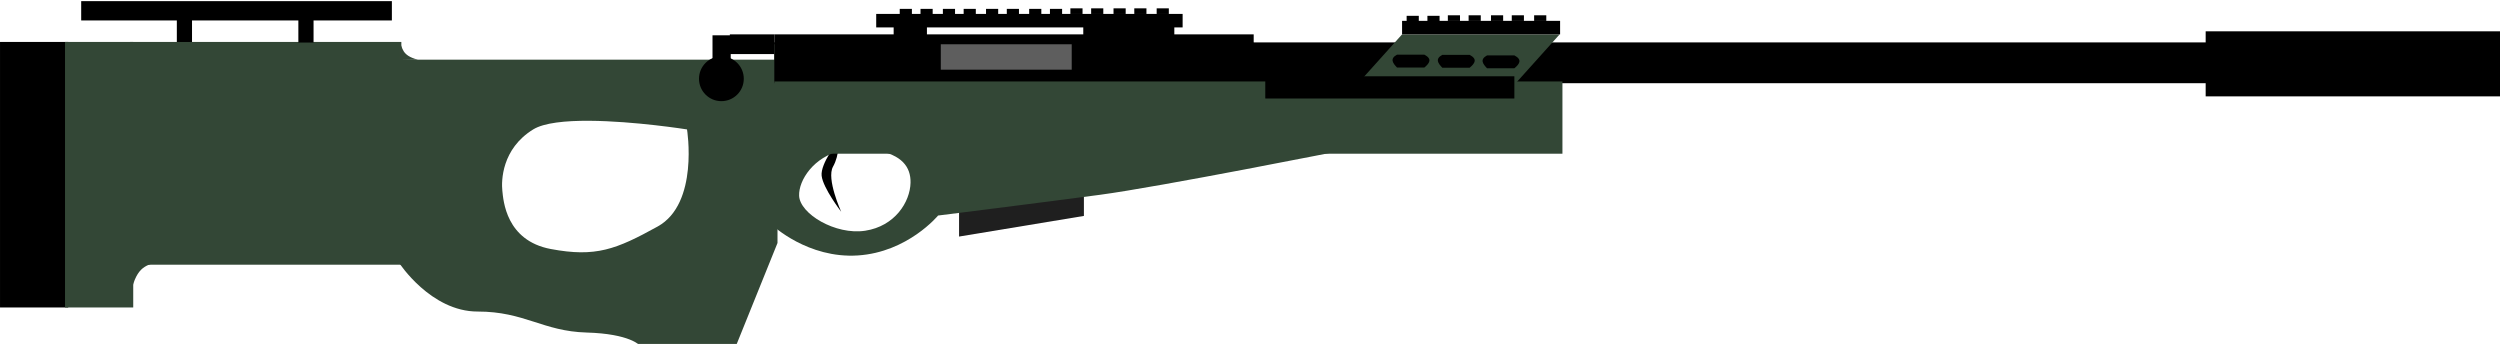 <?xml version="1.0" encoding="UTF-8" standalone="no"?>
<!-- Created with Inkscape (http://www.inkscape.org/) -->

<svg
   width="50mm"
   height="6.879mm"
   viewBox="0 0 50 6.879"
   version="1.1"
   id="svg5"
   inkscape:version="1.4 (86a8ad7, 2024-10-11)"
   sodipodi:docname="awms.svg"
   xmlns:inkscape="http://www.inkscape.org/namespaces/inkscape"
   xmlns:sodipodi="http://sodipodi.sourceforge.net/DTD/sodipodi-0.dtd"
   xmlns="http://www.w3.org/2000/svg"
   xmlns:svg="http://www.w3.org/2000/svg">
  <sodipodi:namedview
     id="namedview7"
     pagecolor="#ffffff"
     bordercolor="#666666"
     borderopacity="1.0"
     inkscape:pageshadow="2"
     inkscape:pageopacity="0.0"
     inkscape:pagecheckerboard="0"
     inkscape:document-units="mm"
     showgrid="false"
     inkscape:zoom="2.3949987"
     inkscape:cx="145.9291"
     inkscape:cy="-75.365385"
     inkscape:window-width="1920"
     inkscape:window-height="1009"
     inkscape:window-x="-8"
     inkscape:window-y="-8"
     inkscape:window-maximized="1"
     inkscape:current-layer="layer1"
     fit-margin-top="0"
     fit-margin-left="0"
     fit-margin-right="0"
     fit-margin-bottom="0"
     inkscape:showpageshadow="2"
     inkscape:deskcolor="#d1d1d1" />
  <defs
     id="defs2" />
  <g
     inkscape:label="Layer 1"
     inkscape:groupmode="layer"
     id="layer1"
     transform="matrix(0.193,0,0,0.193,-0.372,-21.537)">
    <rect
       style="fill:#000000;fill-opacity:1;stroke-width:0.03;stroke-linecap:square"
       id="rect880"
       width="7.069"
       height="27.516"
       x="1.929"
       y="115.937" />
    <rect
       style="fill:#334736;fill-opacity:1;stroke-width:0.03;stroke-linecap:square"
       id="rect880-3"
       width="7.069"
       height="27.516"
       x="8.665"
       y="115.937" />
    <rect
       style="fill:#334736;fill-opacity:1;stroke-width:0.033;stroke-linecap:square"
       id="rect1011"
       width="28.117"
       height="23.084"
       x="15.401"
       y="115.937" />
    <path
       style="fill:#334736;fill-opacity:1;stroke:none;stroke-width:0.137px;stroke-linecap:butt;stroke-linejoin:miter;stroke-opacity:1"
       d="m 15.607,141.452 c 0.69,-2.628 1.861,-2.268 2.764,-2.898 l -2.817,0.006 z"
       id="path1148"
       sodipodi:nodetypes="cccc" />
    <path
       style="fill:#344736;fill-opacity:1;stroke:none;stroke-width:0.091px;stroke-linecap:butt;stroke-linejoin:miter;stroke-opacity:1"
       d="m 45.23,117.777 c -1.749,-0.459 -1.51,-1.239 -1.929,-1.84 l 0.004,1.875 z"
       id="path1148-6"
       sodipodi:nodetypes="cccc" />
    <path
       id="path1775"
       style="fill:#334736;fill-opacity:1;stroke:none;stroke-width:0.137px;stroke-linecap:butt;stroke-linejoin:miter;stroke-opacity:1"
       d="m 42.928,117.772 0.357,21.058 c 0,0 3.278,5.048 8.138,5.045 4.86,-0.003 6.761,2.047 11.286,2.175 4.525,0.128 5.515,1.34 5.515,1.34 l 10.04,-0.132 4.234,-10.488 v -18.998 z m 20.062,6.336 c 4.675,0.027 10.131,0.894 10.131,0.894 0,0 1.26,7.683 -3.043,10.061 -4.303,2.378 -6.422,3.209 -11.076,2.332 -4.654,-0.877 -4.913,-5.041 -5.02,-6.048 -0.107,-1.007 -0.072,-4.332 3.199,-6.345 1.124,-0.692 3.359,-0.909 5.808,-0.894 z"
       sodipodi:nodetypes="cccscccccscsssss" />
    <rect
       style="fill:#334736;fill-opacity:1;stroke:none;stroke-width:0.04;stroke-linecap:square"
       id="rect3017"
       width="49.638"
       height="5.833"
       x="82.167"
       y="115.984" />
    <path
       id="rect3017-7"
       style="stroke-width:0.06;stroke-linecap:square"
       d="M 82.167,115.984 H 230.894 v 4.227 H 82.167 Z" />
    <rect
       style="fill:#000000;fill-opacity:1;stroke:none;stroke-width:0.159;stroke-linecap:square"
       id="rect3148"
       width="30.776"
       height="6.741"
       x="230.494"
       y="114.836" />
    <rect
       style="fill:#000000;fill-opacity:1;stroke:none;stroke-width:0.054;stroke-linecap:square"
       id="rect5599"
       width="1.888"
       height="3.258"
       x="75.762"
       y="115.249" />
    <circle
       style="fill:#000000;fill-opacity:1;stroke:none;stroke-width:0.084;stroke-linecap:square"
       id="path5791"
       cx="76.683"
       cy="119.752"
       r="2.321" />
    <path
       style="fill:#000000;fill-opacity:1;stroke:none;stroke-width:0.265px;stroke-linecap:butt;stroke-linejoin:miter;stroke-opacity:1"
       d="m 88.804,126.172 c 0,0 -1.878,2.36 -1.732,3.638 0.146,1.278 2.026,3.724 2.026,3.724 0,0 -1.556,-3.41 -0.848,-4.671 0.708,-1.261 0.554,-2.691 0.554,-2.691 v 0 0"
       id="path5940" />
    <path
       style="fill:#1f1f1f;fill-opacity:1;stroke:none;stroke-width:0.265px;stroke-linecap:butt;stroke-linejoin:miter;stroke-opacity:1"
       d="m 101.312,132.747 v 3.358 l 12.938,-2.139 v -2.534 z"
       id="path6495" />
    <rect
       style="fill:#5e5e5e;fill-opacity:1;stroke:none;stroke-width:0.065;stroke-linecap:square"
       id="rect6864"
       width="13.568"
       height="2.794"
       x="99.418"
       y="116.018" />
    <rect
       style="fill:#000000;fill-opacity:1;stroke:none;stroke-width:0.024;stroke-linecap:square"
       id="rect6971"
       width="49.676"
       height="1.026"
       x="82.167"
       y="115.152" />
    <path
       id="path4488"
       style="fill:#334736;fill-opacity:1;stroke:none;stroke-width:0.265px;stroke-linecap:butt;stroke-linejoin:miter;stroke-opacity:1"
       d="m 141.205,127.151 -48.445,0.029 c 2.588,0.441 3.561,1.695 3.524,3.343 -0.045,2.002 -1.62,4.504 -4.699,4.977 -3.079,0.473 -6.786,-1.757 -6.848,-3.635 -0.053,-1.587 1.496,-4.021 4.402,-4.683 l -7.304,0.004 0.134,7.749 c 0,0 3.673,3.463 8.853,3.127 5.18,-0.336 8.316,-4.136 8.316,-4.136 0,0 10.51,-1.315 16.742,-2.144 6.233,-0.829 25.325,-4.632 25.325,-4.632 z" />
    <rect
       style="fill:#334736;fill-opacity:1;stroke:none;stroke-width:0.197;stroke-linecap:square"
       id="rect3603"
       width="81.671"
       height="7.487"
       x="82.167"
       y="120.032" />
    <path
       id="rect3603-2"
       style="fill:#334736;stroke-width:0.074;stroke-linecap:square"
       d="m 147.22,115.152 h 16.328 l -4.763,5.301 h -16.328 z"
       sodipodi:nodetypes="ccccc" />
    <rect
       style="fill:#000000;fill-opacity:1;stroke-width:0.089;stroke-linecap:square"
       id="rect4163"
       width="4.607"
       height="2.042"
       x="77.559"
       y="115.152" />
    <rect
       style="fill:#000000;fill-opacity:1;stroke-width:0.065;stroke-linecap:square"
       id="rect4393"
       width="32.195"
       height="2.001"
       x="10.341"
       y="111.709" />
    <rect
       style="fill:#000000;fill-opacity:1;stroke-width:0.066;stroke-linecap:square"
       id="rect4397"
       width="1.574"
       height="2.378"
       x="32.846"
       y="113.621" />
    <rect
       style="fill:#000000;fill-opacity:1;stroke-width:0.066;stroke-linecap:square"
       id="rect4397-3"
       width="1.574"
       height="2.378"
       x="20.252"
       y="113.564" />
    <rect
       style="fill:#000000;fill-opacity:1;stroke-width:0.092;stroke-linecap:square"
       id="rect5300"
       width="3.448"
       height="1.746"
       x="94.534"
       y="114.385" />
    <rect
       style="fill:#000000;fill-opacity:1;stroke-width:0.052;stroke-linecap:square"
       id="rect5404"
       width="31.753"
       height="1.399"
       x="92.726"
       y="113.033" />
    <rect
       style="fill:#000000;fill-opacity:1;stroke-width:0.065;stroke-linecap:square"
       id="rect5819"
       width="9.435"
       height="2.236"
       x="114.184"
       y="113.885" />
    <rect
       style="fill:#000000;fill-opacity:1;stroke-width:0.046;stroke-linecap:square"
       id="rect6081"
       width="1.26"
       height="0.584"
       x="95.164"
       y="112.51" />
    <rect
       style="fill:#000000;fill-opacity:1;stroke-width:0.046;stroke-linecap:square"
       id="rect6081-6"
       width="1.26"
       height="0.584"
       x="97.317"
       y="112.51" />
    <rect
       style="fill:#000000;fill-opacity:1;stroke-width:0.046;stroke-linecap:square"
       id="rect6081-7"
       width="1.26"
       height="0.584"
       x="99.635"
       y="112.51" />
    <rect
       style="fill:#000000;fill-opacity:1;stroke-width:0.046;stroke-linecap:square"
       id="rect6081-6-5"
       width="1.26"
       height="0.584"
       x="101.788"
       y="112.51" />
    <rect
       style="fill:#000000;fill-opacity:1;stroke-width:0.046;stroke-linecap:square"
       id="rect6081-3"
       width="1.26"
       height="0.584"
       x="104.106"
       y="112.51" />
    <rect
       style="fill:#000000;fill-opacity:1;stroke-width:0.046;stroke-linecap:square"
       id="rect6081-6-56"
       width="1.26"
       height="0.584"
       x="106.259"
       y="112.51" />
    <rect
       style="fill:#000000;fill-opacity:1;stroke-width:0.046;stroke-linecap:square"
       id="rect6081-7-2"
       width="1.26"
       height="0.584"
       x="108.577"
       y="112.51" />
    <rect
       style="fill:#000000;fill-opacity:1;stroke-width:0.046;stroke-linecap:square"
       id="rect6081-6-5-9"
       width="1.26"
       height="0.584"
       x="110.73"
       y="112.51" />
    <rect
       style="fill:#000000;fill-opacity:1;stroke-width:0.046;stroke-linecap:square"
       id="rect6081-7-1"
       width="1.26"
       height="0.584"
       x="112.847"
       y="112.455" />
    <rect
       style="fill:#000000;fill-opacity:1;stroke-width:0.046;stroke-linecap:square"
       id="rect6081-6-5-2"
       width="1.26"
       height="0.584"
       x="114.999"
       y="112.455" />
    <rect
       style="fill:#000000;fill-opacity:1;stroke-width:0.046;stroke-linecap:square"
       id="rect6081-3-7"
       width="1.26"
       height="0.584"
       x="117.318"
       y="112.455" />
    <rect
       style="fill:#000000;fill-opacity:1;stroke-width:0.046;stroke-linecap:square"
       id="rect6081-6-56-0"
       width="1.26"
       height="0.584"
       x="119.47"
       y="112.455" />
    <rect
       style="fill:#000000;fill-opacity:1;stroke-width:0.046;stroke-linecap:square"
       id="rect6081-7-2-9"
       width="1.26"
       height="0.584"
       x="121.789"
       y="112.455" />
    <rect
       style="fill:#000000;fill-opacity:1;stroke-width:0.037;stroke-linecap:square"
       id="rect5404-6"
       width="16.376"
       height="1.399"
       x="147.22"
       y="113.752" />
    <rect
       style="fill:#000000;fill-opacity:1;stroke-width:0.046;stroke-linecap:square"
       id="rect6081-7-2-92"
       width="1.26"
       height="0.584"
       x="147.693"
       y="113.23" />
    <rect
       style="fill:#000000;fill-opacity:1;stroke-width:0.046;stroke-linecap:square"
       id="rect6081-6-5-9-0"
       width="1.26"
       height="0.584"
       x="149.846"
       y="113.23" />
    <rect
       style="fill:#000000;fill-opacity:1;stroke-width:0.046;stroke-linecap:square"
       id="rect6081-7-1-2"
       width="1.26"
       height="0.584"
       x="151.963"
       y="113.175" />
    <rect
       style="fill:#000000;fill-opacity:1;stroke-width:0.046;stroke-linecap:square"
       id="rect6081-6-5-2-3"
       width="1.26"
       height="0.584"
       x="154.115"
       y="113.175" />
    <rect
       style="fill:#000000;fill-opacity:1;stroke-width:0.046;stroke-linecap:square"
       id="rect6081-3-7-7"
       width="1.26"
       height="0.584"
       x="156.434"
       y="113.175" />
    <rect
       style="fill:#000000;fill-opacity:1;stroke-width:0.046;stroke-linecap:square"
       id="rect6081-6-56-0-5"
       width="1.26"
       height="0.584"
       x="158.587"
       y="113.175" />
    <rect
       style="fill:#000000;fill-opacity:1;stroke-width:0.046;stroke-linecap:square"
       id="rect6081-7-2-9-9"
       width="1.26"
       height="0.584"
       x="160.905"
       y="113.175" />
    <path
       id="rect6834"
       style="stroke-width:0.065;stroke-linecap:square"
       d="m 146.697,117.254 h 2.832 c 0.851,0.445 0.535,0.891 0,1.336 h -2.832 c -0.44,-0.459 -0.773,-0.916 0,-1.336 z"
       sodipodi:nodetypes="ccccc" />
    <path
       id="rect6834-2"
       style="stroke-width:0.065;stroke-linecap:square"
       d="m 151.39,117.274 h 2.832 c 0.851,0.445 0.535,0.891 0,1.336 h -2.832 c -0.44,-0.459 -0.773,-0.916 0,-1.336 z"
       sodipodi:nodetypes="ccccc" />
    <path
       id="rect6834-2-8"
       style="stroke-width:0.065;stroke-linecap:square"
       d="m 156.026,117.331 h 2.832 c 0.851,0.445 0.535,0.891 0,1.336 h -2.832 c -0.44,-0.459 -0.773,-0.916 0,-1.336 z"
       sodipodi:nodetypes="ccccc" />
    <rect
       style="fill:#000000;fill-opacity:1;stroke-width:0.071;stroke-linecap:square"
       id="rect7145"
       width="25.812"
       height="2.302"
       x="133.045"
       y="119.496" />
  </g>
</svg>
